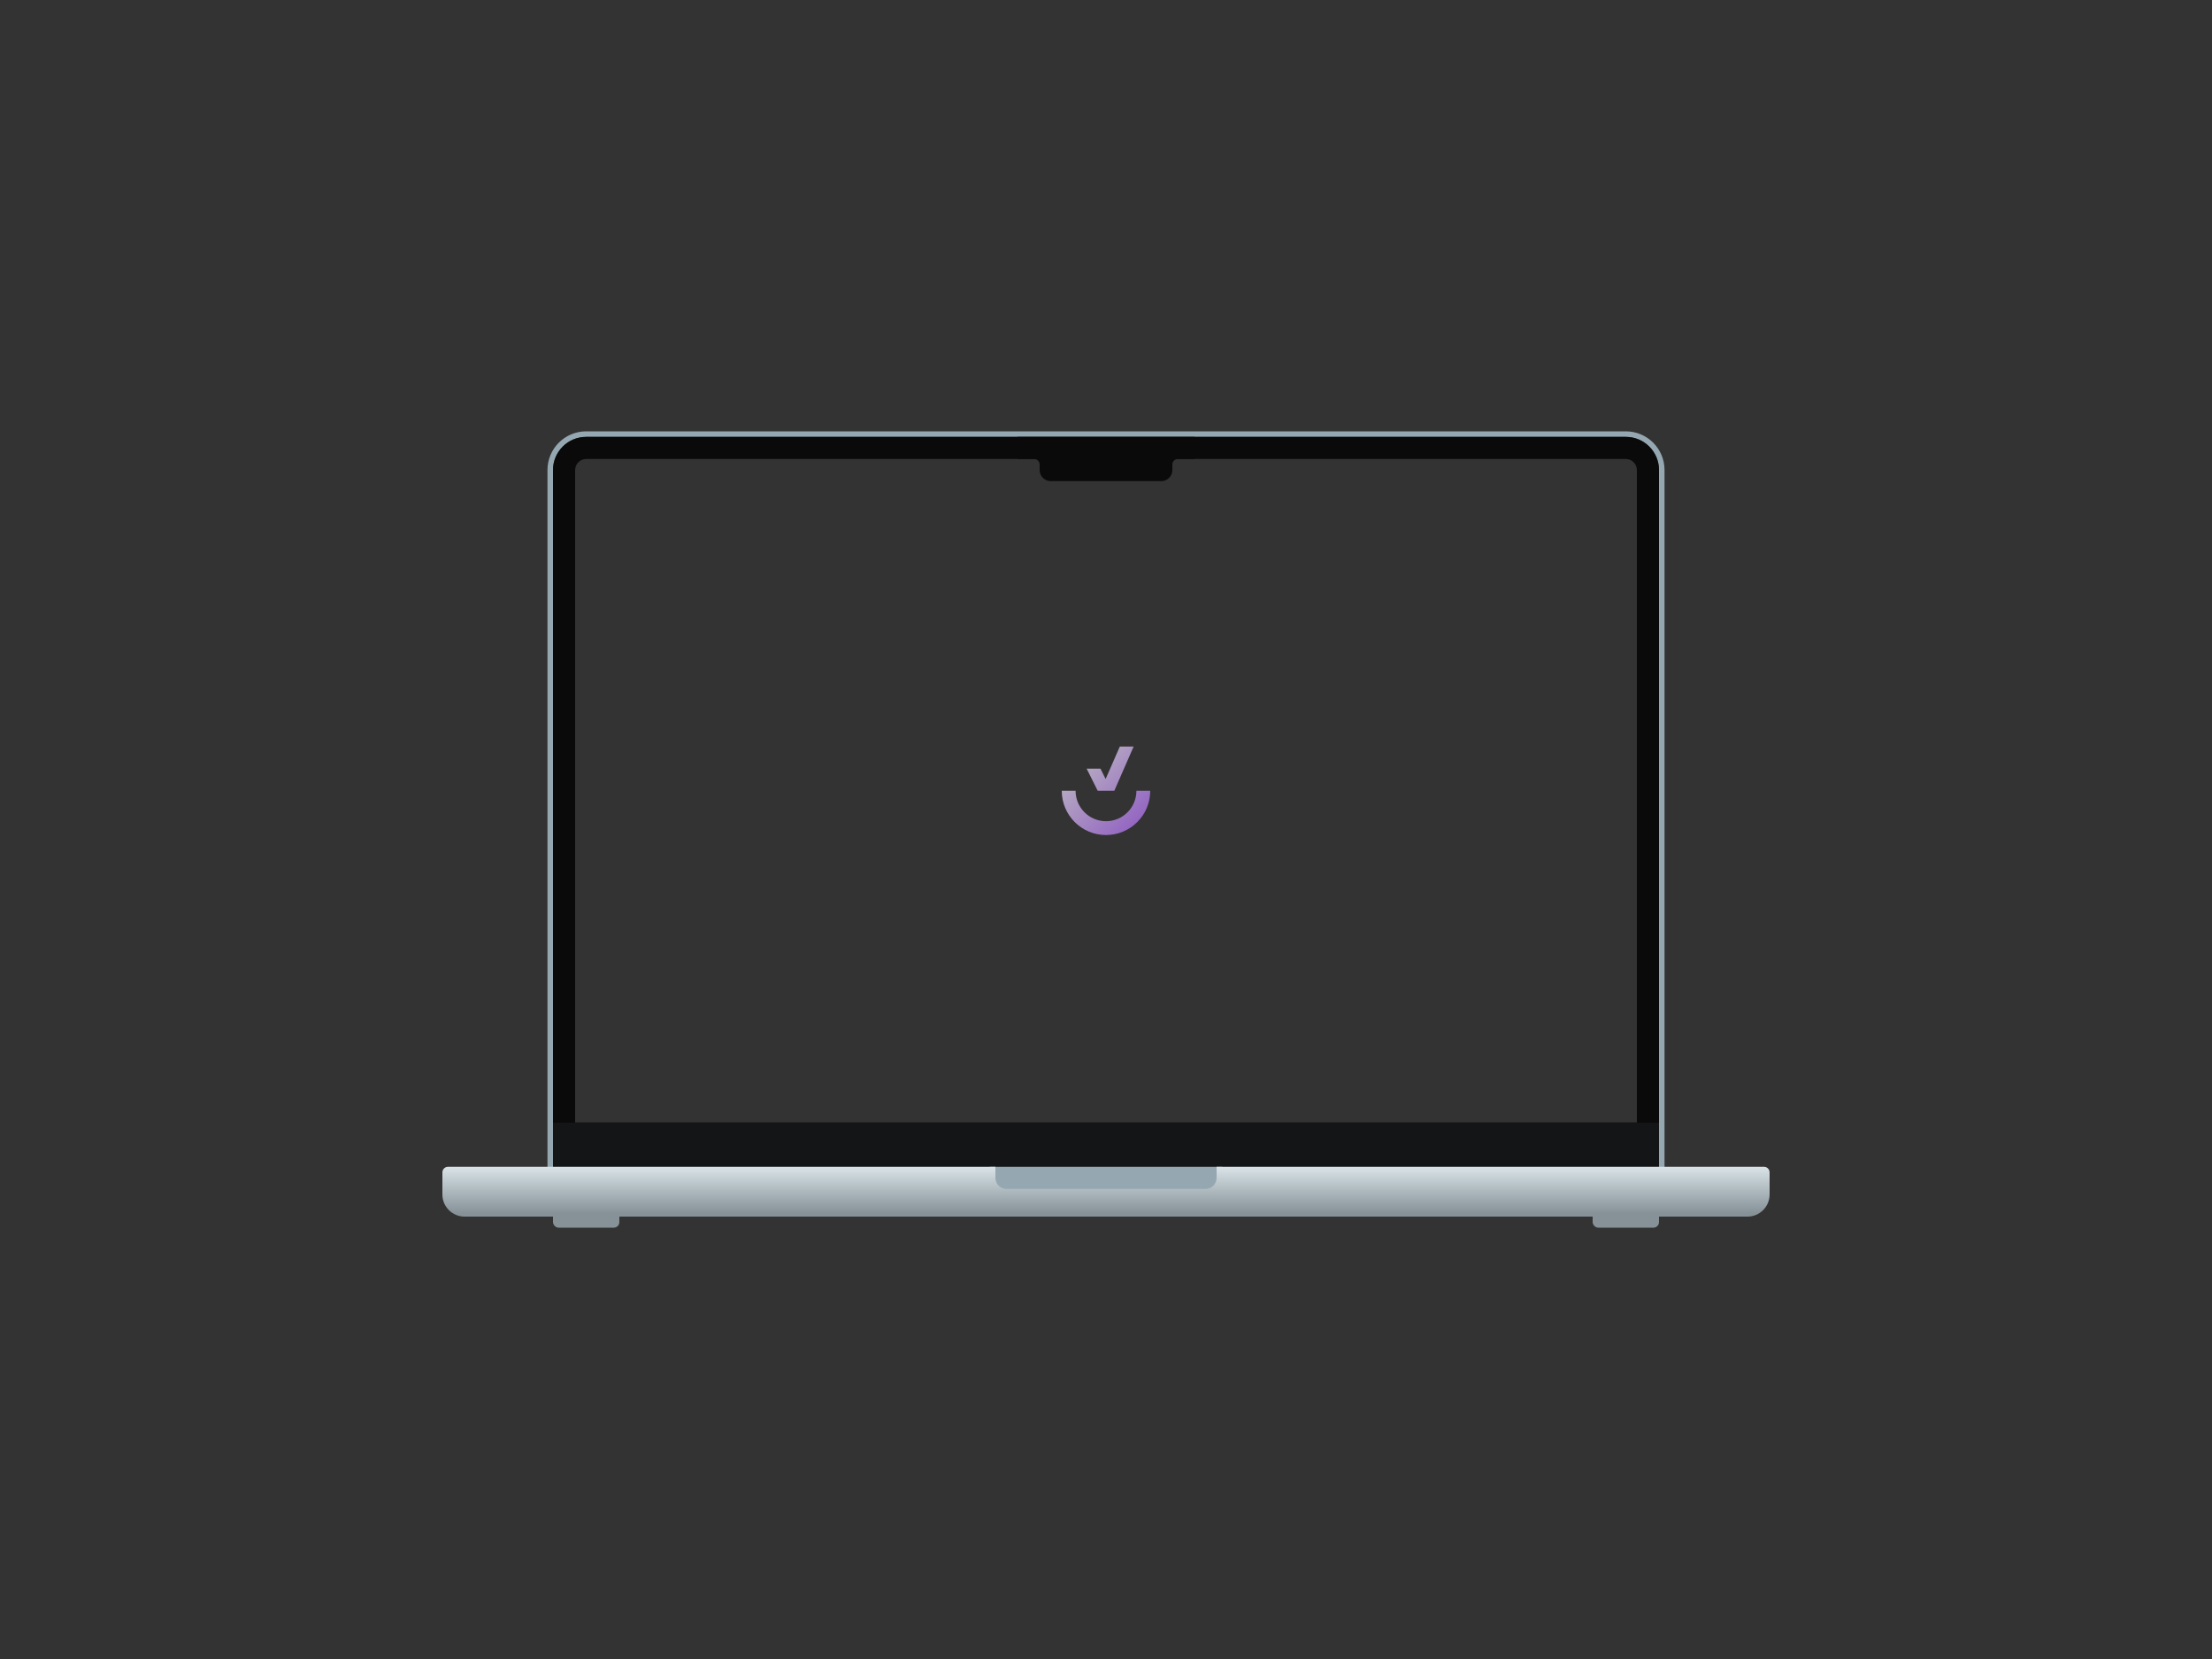 <svg xmlns="http://www.w3.org/2000/svg" width="400" height="300" viewBox="0 0 400 300"><rect x="0" y="0" width="400" height="300" fill="#333333" stroke="none"/><defs><linearGradient id="a" x1="50%" x2="50%" y1="0%" y2="93.594%"><stop offset="0%" stop-color="#D9E3E8"/><stop offset="100%" stop-color="#869298"/></linearGradient><linearGradient id="b" x1="0%" x2="100%" y1="0%" y2="100%"><stop offset="0%" stop-color="#FFF"/><stop offset="100%" stop-color="#B367FF"/></linearGradient></defs><g fill="none" fill-rule="evenodd" transform="translate(80 78)"><g transform="translate(19)"><path fill="#95A8B2" d="M195,0 C198.866,-7.10171439e-16 202,3.134 202,7 L202,135 L201,135 L201,7 C201,3.686 198.314,1 195,1 L195,1 L7,1 C3.686,1 1,3.686 1,7 L1,7 L1,135 L0,135 L0,7 C4.14730794e-16,3.134 3.134,7.10171439e-16 7,0 L195,0 Z"/><path fill="#0A0A0B" d="M195,1 C198.314,1 201,3.686 201,7 L201,133 L1,133 L1,7 C1,3.686 3.686,1 7,1 L195,1 Z M195,5 L7,5 C5.895,5 5,5.895 5,7 L5,7 L5,125 L197,125 L197,7 C197,5.895 196.105,5 195,5 L195,5 Z"/><rect width="200" height="8" x="1" y="125" fill="#131516"/><path fill="#0A0A0B" d="M85,5 L85,1 L89,1 L113,1 L117,1 L117,5 L114,5 C113.448,5 113,5.448 113,6 L113,7 C113,8.105 112.105,9 111,9 L91,9 C89.895,9 89,8.105 89,7 L89,6 C89,5.448 88.552,5 88,5 L85,5 L85,5 Z"/></g><g transform="translate(0 133)"><rect width="12" height="4" x="208" y="7" fill="#869298" rx="1"/><rect width="12" height="4" x="20" y="7" fill="#869298" rx="1"/><rect width="42" height="6" x="99" fill="#95A8B2"/><path fill="url(#a)" d="M239,0 C239.552,-1.01453063e-16 240,0.448 240,1 L240,5 C240,7.209 238.209,9 236,9 L4,9 C1.791,9 2.705415e-16,7.209 0,5 L0,1 C-6.76353751e-17,0.448 0.448,1.01453063e-16 1,0 L100,0 L100,2 C100,3.054 100.816,3.918 101.851,3.995 L102,4 L138,4 C139.105,4 140,3.105 140,2 L140,2 L140,0 L239,0 Z"/></g><path fill="url(#b)" fill-rule="nonzero" d="M114.5,65 C114.5,68.038 116.962,70.5 120,70.5 C123.038,70.5 125.5,68.038 125.5,65 L128,65 C128,69.418 124.418,73 120,73 C115.582,73 112,69.418 112,65 L114.5,65 Z M125,57 L121.5,65 L118.5,65 L116.5,61 L119,61 L119.933,62.867 L122.5,57 L125,57 Z" opacity=".7"/></g></svg>